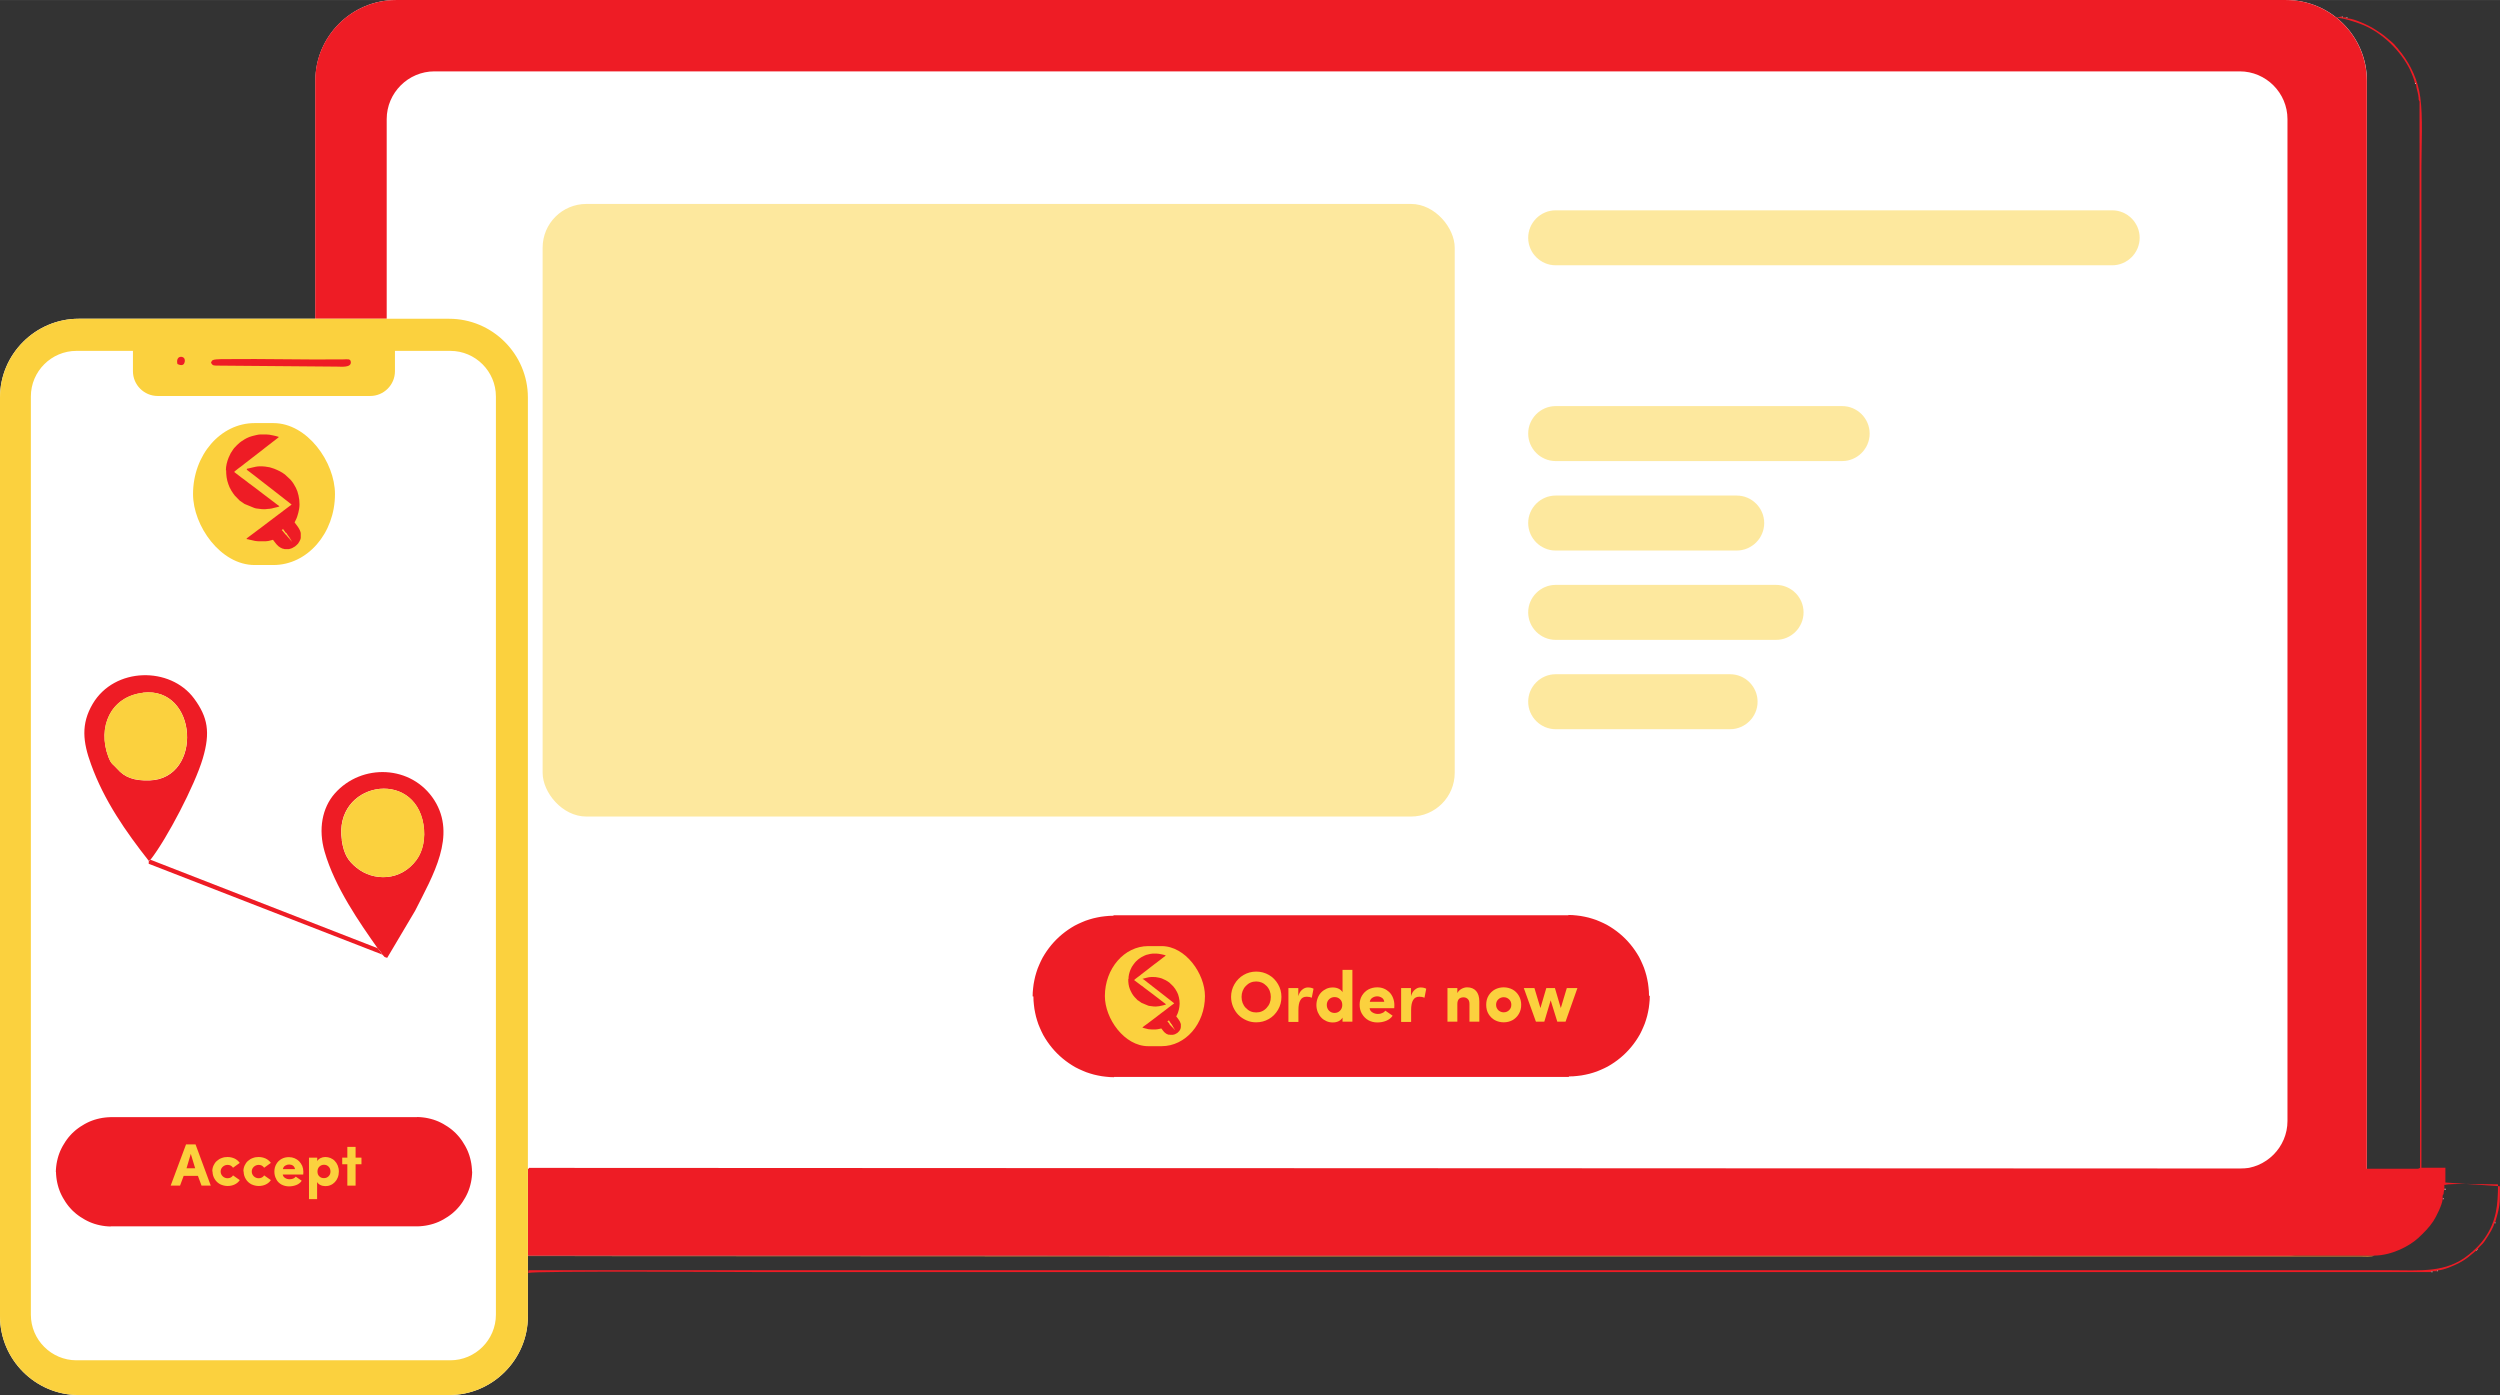 <?xml version="1.0" encoding="UTF-8"?>
<!DOCTYPE svg PUBLIC "-//W3C//DTD SVG 1.1//EN" "http://www.w3.org/Graphics/SVG/1.1/DTD/svg11.dtd">
<!-- Creator: CorelDRAW X6 -->
<svg xmlns="http://www.w3.org/2000/svg" xml:space="preserve" width="199.823mm" height="111.506mm" version="1.1" style="shape-rendering:geometricPrecision; text-rendering:geometricPrecision; image-rendering:optimizeQuality; fill-rule:evenodd; clip-rule:evenodd"
viewBox="0 0 20009 11165"
 xmlns:xlink="http://www.w3.org/1999/xlink">
 <rect x="0" y="0" width="20009" height="11165" fill="#333333" stroke="none"/>
 <defs>
  <style type="text/css">
   <![CDATA[
    .fil5 {fill:#EE1C25}
    .fil3 {fill:#F5A9AC}
    .fil1 {fill:#F79436}
    .fil2 {fill:#F8B5B8}
    .fil4 {fill:#FAC8CA}
    .fil6 {fill:#FBD13E}
    .fil9 {fill:#FDE89E}
    .fil0 {fill:white}
    .fil7 {fill:#EE1C25;fill-rule:nonzero}
    .fil8 {fill:#FBD13E;fill-rule:nonzero}
    .fil10 {fill:#FBD13E;fill-opacity:0.502}
   ]]>
  </style>
 </defs>
 <g id="Layer_x0020_1">
  <path class="fil0" d="M18944 646l0 8756c0,356 -291,646 -646,646l-15128 0c-356,0 -646,-291 -646,-646l0 -8756c0,-356 291,-646 646,-646l15128 0c356,0 646,291 646,646z"/>
  <path class="fil1" d="M6071 10056l12822 0c26,0 91,5 111,-7 -1441,0 -21017,7 -12933,7z"/>
  <path class="fil2" d="M19573 9513c-12,0 -8,-2 -8,11 12,0 8,2 8,-11z"/>
  <path class="fil3" d="M18789 147c0,-11 2,-8 -11,-8 0,11 -2,8 11,8z"/>
  <path class="fil3" d="M19336 672c0,-13 4,-11 -7,-11 0,13 -4,11 7,11z"/>
  <path class="fil4" d="M19469 10175c-12,0 -10,-3 -10,7 12,0 10,3 10,-7z"/>
  <path class="fil2" d="M18752 140c0,-11 2,-7 -10,-7 0,11 -2,7 10,7z"/>
  <path class="fil3" d="M19513 10167c-12,0 -10,-3 -10,7 12,0 10,3 10,-7z"/>
  <path class="fil3" d="M19972 9781c-11,0 -7,-2 -7,10 11,0 7,2 7,-10z"/>
  <path class="fil3" d="M19558 9589c-11,0 -7,-2 -7,9 11,0 7,2 7,-9z"/>
  <path class="fil2" d="M19831 9997l-8 7c11,1 8,3 8,-7z"/>
  <path class="fil2" d="M19823 10004l-7 8c11,0 8,3 7,-8z"/>
  <polygon class="fil3" points="19188,384 19181,376 "/>
  <polygon class="fil3" points="19365,813 19358,797 "/>
  <polygon class="fil2" points="3315,51 3305,58 "/>
  <path class="fil5" d="M17926 9354l-14449 0c-210,0 -382,-172 -382,-382l0 -8019c0,-210 172,-382 382,-382l14449 0c210,0 382,172 382,382l0 8019c0,210 -172,382 -382,382zm371 694l-15128 0c-356,0 -646,-291 -646,-646l0 -8756c0,-356 291,-646 646,-646l15128 0c356,0 646,291 646,646l0 8756c0,356 -291,646 -646,646z"/>
  <path class="fil5" d="M19329 662c11,0 7,-2 7,11 4,43 22,75 22,125l7 15 4 8533c-10,7 -2,4 -19,8l-15116 -7c-21,51 -4,602 -4,701l14773 1c138,-1 281,-75 353,-142 42,-39 87,-84 119,-133 22,-33 71,-131 75,-176 0,-12 -3,-39 7,-39 1,-33 8,-27 7,-65 0,-13 -4,-11 8,-11 39,-14 351,-4 421,-4 0,163 -12,295 -108,432 -37,53 -75,88 -123,128 -184,152 -388,127 -642,127l-14890 0 -3 22c49,-18 1702,-7 1901,-7 4443,0 8886,0 13329,0 0,-11 -2,-7 10,-7l35 0c0,-11 -2,-7 10,-7 48,-1 135,-41 170,-59 24,-12 46,-27 68,-43 24,-18 44,-38 65,-53l7 -8 8 -7c13,-18 23,-25 39,-42 15,-16 24,-33 37,-52 19,-29 49,-77 58,-112 0,-12 -3,-10 7,-10 12,-45 23,-75 32,-129 3,-20 5,-48 5,-77l0 -76 0 -33 0 28 -436 -30 0 -118 -192 0 0 -8001c0,-177 13,-407 -9,-567 -18,-132 -72,-250 -150,-353 -14,-18 -22,-25 -33,-41l-7 -7c-24,-34 -49,-48 -80,-76 -29,-26 -59,-44 -91,-65 -38,-26 -164,-88 -222,-89 -13,0 -11,4 -11,-8l-26 0c-12,0 -10,3 -10,-7l-35 7c-5,-1 -16,-3 -22,-3 -1,0 -5,3 -6,1 -1,-2 -4,1 -5,2 80,2 176,35 234,58 159,64 305,207 381,359 9,18 38,88 39,105z"/>
  <path class="fil0" d="M630 2551l2965 0c347,0 630,284 630,630l0 7354c0,347 -284,630 -630,630l-2965 0c-347,0 -630,-284 -630,-630l0 -7354c0,-347 284,-630 630,-630z"/>
  <g id="_444746120">
   <path class="fil5" d="M1984 3809c4,1 7,5 12,8 5,3 7,5 11,8l19 15c1,1 2,1 3,2l124 95c4,3 8,6 12,9l180 140c-22,15 -46,36 -68,52l-28 21c-3,2 -3,2 -6,4l-45 34c-31,22 -60,47 -92,70l-18 13c-2,2 -4,3 -6,4l-57 44c-11,9 -31,22 -40,31 -3,3 -3,0 -3,7 5,2 6,1 11,2 5,1 0,0 4,2l11 3c3,1 3,1 6,1l35 8c13,2 25,3 38,3l46 0 1 0c13,0 32,-4 45,-8l17 -5c1,0 2,-1 3,-1 1,0 2,-1 3,-1l23 -8c3,-2 3,-2 6,-3 4,-2 3,-1 6,-3 3,-2 3,-2 6,-3 9,-5 14,-8 22,-13 14,-8 28,-19 41,-30 6,-5 12,-12 18,-18 12,-12 23,-25 32,-39 11,-16 21,-33 28,-52l6 -16c7,-19 11,-40 15,-61 8,-47 0,-99 -15,-143l-11 -26c-1,-3 -1,-3 -3,-6 -11,-22 -25,-44 -42,-62l-45 -42c-28,-21 -54,-34 -86,-47l-25 -8c-3,-1 -5,-1 -7,-2 -5,-1 -2,-1 -7,-2 -3,-1 -5,0 -8,-1l-24 -4c-14,-2 -30,-2 -44,-2 -19,0 -44,5 -63,10l-33 8c-7,1 -8,0 -9,7z"/>
   <path class="fil5" d="M1816 3811c0,40 4,77 18,114l9 23c9,18 19,35 30,51l4 5c3,4 5,7 8,11l37 38c0,0 1,0 1,1 1,1 1,1 2,2l38 27 78 33c3,1 5,1 7,2 5,1 2,1 7,2 28,4 68,10 94,5 6,-1 8,-1 15,-1 11,-1 24,-4 33,-7 15,-4 31,-6 45,-13 -2,-4 -6,-7 -10,-10 -5,-3 -7,-5 -12,-9l-142 -108c-2,-1 0,0 -2,-2 -1,-1 -2,-1 -3,-2l-34 -26c-5,-3 -7,-5 -11,-8l-12 -9c-4,-4 -6,-5 -11,-8 -5,-3 -7,-6 -12,-9 -8,-6 -15,-12 -24,-18 -1,-1 -2,-1 -3,-2 -2,-2 -1,-1 -2,-2l-18 -13c-4,-3 -7,-6 -11,-8l-58 -44c6,-8 60,-47 67,-53l8 -6c3,-2 1,-1 3,-3l165 -127c1,-1 1,-1 3,-2l111 -86c4,-3 3,0 4,-7 -9,-4 -33,-9 -44,-11 -26,-6 -40,-8 -58,-8l-44 0 -2 0c-16,0 -42,7 -58,11l-7 2c0,0 -1,0 -1,0l-12 4c-2,1 -4,1 -7,2l-12 5c-20,9 -38,21 -56,32l-12 9c-16,13 -30,27 -43,43 0,0 0,1 -1,1l-2 2c0,0 -1,1 -1,2 -2,2 -3,3 -4,5l-21 32c-1,3 -2,3 -3,6l-14 30c-13,32 -22,67 -22,103z"/>
  </g>
  <path class="fil6" d="M613 2808l451 0 0 163c0,109 89,198 198,198l1701 0c109,0 198,-89 198,-198l0 -163 443 0c201,0 365,164 365,365l0 7349c0,201 -164,365 -365,365l-2992 0c-201,0 -365,-164 -365,-365l0 -7349c0,-201 164,-365 365,-365zm17 -257l2965 0c347,0 630,284 630,630l0 7354c0,347 -284,630 -630,630l-2965 0c-347,0 -630,-284 -630,-630l0 -7354c0,-347 284,-630 630,-630z"/>
  <g id="_444549864">
   <path class="fil5" d="M1689 2904c14,24 22,21 55,22l951 8c36,0 116,10 113,-36 -2,-30 -29,-22 -60,-22 -306,4 -631,-6 -945,-2 -22,0 -49,0 -71,2 -31,3 -36,6 -44,29z"/>
   <path class="fil5" d="M1420 2913c11,5 31,15 47,4 12,-9 16,-33 9,-47 -13,-25 -71,-23 -56,43z"/>
  </g>
  <g id="_444459400">
   <path class="fil5" d="M1144 5544c441,-52 482,688 53,702 -122,4 -199,-24 -258,-92 -34,-40 -47,-33 -72,-98 -87,-232 14,-480 278,-511zm47 1346l14 -10c130,-166 355,-596 418,-810 62,-209 40,-331 -70,-480 -190,-257 -636,-253 -811,43 -95,161 -79,305 -13,485 104,289 278,538 462,772z"/>
   <path class="fil5" d="M2736 6724c-69,-463 580,-579 653,-124 17,105 -3,210 -55,281 -126,174 -347,173 -481,63 -65,-53 -100,-102 -118,-220zm287 865c13,13 28,33 37,51 23,20 5,16 39,26l223 -376c144,-285 334,-602 154,-886 -180,-282 -581,-298 -797,-53 -100,114 -133,285 -81,465 82,286 284,574 425,774z"/>
   <path class="fil6" d="M2736 6724c18,119 53,167 118,220 134,110 354,110 481,-63 52,-71 72,-176 55,-281 -73,-455 -722,-339 -653,124z"/>
   <path class="fil6" d="M1144 5544c-263,31 -365,279 -278,511 24,65 37,59 72,98 59,69 137,96 258,92 430,-13 388,-754 -53,-702z"/>
   <path class="fil5" d="M1191 6891l-1 22 1870 727c-10,-18 -25,-38 -37,-51l-1818 -708 -14 10z"/>
  </g>
  <g>
   <path class="fil5" d="M885 8959l2456 0c230,0 419,188 419,419l0 0c0,230 -188,419 -419,419l-2456 0c-230,0 -419,-188 -419,-419l0 0c0,-230 188,-419 419,-419z"/>
   <path id="1" class="fil7" d="M3341 8977l-2456 0 0 -36 2456 0 0 0 0 36zm437 401l-36 0 0 0 -1 -21 -2 -20 -3 -20 -4 -20 -4 -19 -5 -19 -6 -19 -7 -18 -8 -18 -9 -17 -10 -17 -10 -16 -11 -16 -12 -15 -13 -15 -13 -14 -14 -13 -15 -13 -15 -12 -16 -11 -16 -10 -17 -10 -17 -9 -18 -8 -18 -7 -19 -6 -19 -5 -19 -4 -20 -4 -20 -3 -20 -2 -21 -1 0 -36 22 1 22 2 22 3 21 4 21 5 21 6 20 7 20 8 19 9 19 10 18 11 18 11 17 12 17 13 16 14 15 14 14 15 14 16 13 17 12 17 11 18 11 18 10 19 9 19 8 20 7 20 6 21 5 21 4 21 3 22 2 22 1 22 0 0zm-18 0l0 0 0 0 0 0 18 0 -18 0zm-419 437l0 -36 0 0 21 -1 20 -2 20 -3 20 -4 19 -4 19 -5 19 -6 18 -7 18 -8 17 -9 17 -10 16 -10 16 -11 15 -12 15 -13 14 -13 13 -14 13 -15 12 -15 11 -16 10 -16 10 -17 9 -17 8 -18 7 -18 6 -19 5 -19 4 -19 4 -20 3 -20 2 -20 1 -21 36 0 -1 22 -2 22 -3 22 -4 21 -5 21 -6 21 -7 20 -8 20 -9 19 -10 19 -11 18 -11 18 -12 17 -13 17 -14 16 -14 15 -15 14 -16 14 -17 13 -17 12 -18 11 -18 11 -19 10 -19 9 -20 8 -20 7 -21 6 -21 5 -21 4 -22 3 -22 2 -22 1 0 0zm-2456 -36l2456 0 0 36 -2456 0 0 0 0 -36zm-437 -401l36 0 0 0 1 21 2 20 3 20 4 20 4 19 5 19 6 19 7 18 8 18 9 17 10 17 10 16 11 16 12 15 13 15 13 14 14 13 15 13 15 12 16 11 16 10 17 10 17 9 18 8 18 7 19 6 19 5 19 4 20 4 20 3 20 2 21 1 0 36 -22 -1 -22 -2 -22 -3 -21 -4 -21 -5 -21 -6 -20 -7 -20 -8 -19 -9 -19 -10 -18 -11 -18 -11 -17 -12 -17 -13 -16 -14 -15 -14 -14 -15 -14 -16 -13 -17 -12 -17 -11 -18 -11 -18 -10 -19 -9 -19 -8 -20 -7 -20 -6 -21 -5 -21 -4 -21 -3 -22 -2 -22 -1 -22 0 0zm18 0l0 0 0 0 0 0 -18 0 18 0zm419 -437l0 36 0 0 -21 1 -20 2 -20 3 -20 4 -19 4 -19 5 -19 6 -18 7 -18 8 -17 9 -17 10 -16 10 -16 11 -15 12 -15 13 -14 13 -13 14 -13 15 -12 15 -11 16 -10 16 -10 17 -9 17 -8 18 -7 18 -6 19 -5 19 -4 19 -4 20 -3 20 -2 20 -1 21 -36 0 1 -22 2 -22 3 -22 4 -21 5 -21 6 -21 7 -20 8 -20 9 -19 10 -19 11 -18 11 -18 12 -17 13 -17 14 -16 14 -15 15 -14 16 -14 17 -13 17 -12 18 -11 18 -11 19 -10 19 -9 20 -8 20 -7 21 -6 21 -5 21 -4 22 -3 22 -2 22 -1 0 0z"/>
  </g>
  <g>
   <path class="fil5" d="M8913 7351l3641 0c341,0 621,279 621,621l0 0c0,341 -279,621 -621,621l-3641 0c-341,0 -621,-279 -621,-621l0 0c0,-341 279,-621 621,-621z"/>
   <path id="1" class="fil7" d="M12555 7378l-3641 0 0 -53 3641 0 0 0 0 53zm647 594l-53 0 0 0 -1 -30 -2 -30 -4 -30 -5 -29 -7 -29 -8 -28 -9 -28 -11 -27 -12 -26 -13 -26 -14 -25 -16 -24 -17 -23 -18 -22 -19 -22 -20 -21 -21 -20 -22 -19 -22 -18 -23 -17 -24 -16 -25 -14 -26 -13 -26 -12 -27 -11 -28 -9 -28 -8 -29 -7 -29 -5 -30 -4 -30 -2 -30 -1 0 -53 33 1 33 3 32 4 32 6 31 7 31 9 30 10 29 12 29 13 28 14 27 16 26 17 25 18 24 19 23 20 22 21 21 22 20 23 19 24 18 25 17 26 16 27 14 28 13 29 12 29 10 30 9 31 7 31 6 32 4 32 3 33 1 33 0 0zm-53 0l0 0 53 0 0 0 0 0 -53 0zm-594 647l0 -53 0 0 30 -1 30 -2 30 -4 29 -5 29 -7 28 -8 28 -9 27 -11 26 -12 26 -13 25 -14 24 -16 23 -17 22 -18 22 -19 21 -20 20 -21 19 -22 18 -22 17 -23 16 -24 14 -25 13 -26 12 -26 11 -27 9 -28 8 -28 7 -29 5 -29 4 -30 2 -30 1 -30 53 0 -1 33 -3 33 -4 32 -6 32 -7 31 -9 31 -10 30 -12 29 -13 29 -14 28 -16 27 -17 26 -18 25 -19 24 -20 23 -21 22 -22 21 -23 20 -24 19 -25 18 -26 17 -27 16 -28 14 -29 13 -29 12 -30 10 -31 9 -31 7 -32 6 -32 4 -33 3 -33 1 0 0zm-3641 -53l3641 0 0 53 -3641 0 0 0 0 -53zm-647 -594l53 0 0 0 1 30 2 30 4 30 5 29 7 29 8 28 9 28 11 27 12 26 13 26 14 25 16 24 17 23 18 22 19 22 20 21 21 20 22 19 22 18 23 17 24 16 25 14 26 13 26 12 27 11 28 9 28 8 29 7 29 5 30 4 30 2 30 1 0 53 -33 -1 -33 -3 -32 -4 -32 -6 -31 -7 -31 -9 -30 -10 -29 -12 -29 -13 -28 -14 -27 -16 -26 -17 -25 -18 -24 -19 -23 -20 -22 -21 -21 -22 -20 -23 -19 -24 -18 -25 -17 -26 -16 -27 -14 -28 -13 -29 -12 -29 -10 -30 -9 -31 -7 -31 -6 -32 -4 -32 -3 -33 -1 -33 0 0zm53 0l0 0 -53 0 0 0 0 0 53 0zm594 -647l0 53 0 0 -30 1 -30 2 -30 4 -29 5 -29 7 -28 8 -28 9 -27 11 -26 12 -26 13 -25 14 -24 16 -23 17 -22 18 -22 19 -21 20 -20 21 -19 22 -18 22 -17 23 -16 24 -14 25 -13 26 -12 26 -11 27 -9 28 -8 28 -7 29 -5 29 -4 30 -2 30 -1 30 -53 0 1 -33 3 -33 4 -32 6 -32 7 -31 9 -31 10 -30 12 -29 13 -29 14 -28 16 -27 17 -26 18 -25 19 -24 20 -23 21 -22 22 -21 23 -20 24 -19 25 -18 26 -17 27 -16 28 -14 29 -13 29 -12 30 -10 31 -9 31 -7 32 -6 32 -4 33 -3 33 -1 0 0z"/>
  </g>
  <path class="fil8" d="M1366 9489l123 -330 76 0 122 330 -74 0 -29 -78 -114 0 -29 78 -75 0zm127 -139l69 0 -35 -115 -34 115z"/>
  <path id="1" class="fil8" d="M1699 9376c0,-17 3,-33 10,-48 7,-15 15,-27 27,-37 11,-10 24,-18 39,-23 15,-6 30,-8 46,-8 20,0 38,4 56,12 17,8 31,20 42,35l-54 39c-4,-7 -11,-13 -18,-17 -8,-4 -16,-6 -25,-6 -15,0 -28,5 -39,15 -11,10 -17,23 -17,38 0,16 6,28 17,39 11,10 24,15 39,15 9,0 17,-2 25,-6 8,-4 14,-10 18,-17l54 38c-10,15 -24,27 -41,35 -17,8 -36,12 -56,12 -21,0 -41,-5 -60,-14 -18,-10 -33,-23 -44,-42 -11,-18 -17,-38 -17,-61z"/>
  <path id="2" class="fil8" d="M1948 9376c0,-17 3,-33 10,-48 7,-15 15,-27 27,-37 11,-10 24,-18 39,-23 15,-6 30,-8 46,-8 20,0 38,4 56,12 17,8 31,20 42,35l-54 39c-4,-7 -11,-13 -18,-17 -8,-4 -16,-6 -25,-6 -15,0 -28,5 -39,15 -11,10 -17,23 -17,38 0,16 6,28 17,39 11,10 24,15 39,15 9,0 17,-2 25,-6 8,-4 14,-10 18,-17l54 38c-10,15 -24,27 -41,35 -17,8 -36,12 -56,12 -21,0 -41,-5 -60,-14 -18,-10 -33,-23 -44,-42 -11,-18 -17,-38 -17,-61z"/>
  <path id="3" class="fil8" d="M2212 9438c-11,-18 -16,-38 -16,-61 0,-23 5,-43 16,-61 10,-18 25,-32 42,-41 18,-10 37,-14 59,-14 16,0 31,3 45,9 14,6 26,14 36,24 10,10 18,23 25,37 6,15 9,31 9,48 0,6 0,13 -1,21l-164 0c2,12 8,21 19,28 11,7 23,10 36,10 10,0 19,-2 28,-5 9,-4 16,-9 21,-16l48 33c-10,15 -25,27 -43,34 -18,7 -38,11 -59,11 -21,0 -41,-5 -59,-14 -18,-10 -32,-23 -42,-41zm52 -81l97 0c-2,-12 -7,-21 -16,-28 -9,-6 -20,-9 -31,-9 -11,0 -21,3 -31,9 -10,6 -16,15 -19,28z"/>
  <path id="4" class="fil8" d="M2473 9598l0 -333 66 0 0 28c5,-10 14,-18 26,-24 12,-6 25,-9 39,-9 14,0 28,3 41,8 13,6 25,13 34,23 10,10 18,22 24,37 6,15 9,30 9,48 0,17 -3,34 -9,49 -6,15 -14,27 -24,37 -10,10 -21,18 -34,23 -13,6 -27,8 -41,8 -14,0 -28,-3 -40,-9 -12,-6 -21,-14 -26,-24l0 137 -66 0zm68 -221c0,16 5,29 15,38 10,10 22,14 37,14 15,0 27,-5 37,-15 10,-10 15,-22 15,-38 0,-16 -5,-29 -15,-39 -10,-10 -22,-15 -37,-15 -14,0 -26,5 -37,15 -10,10 -15,23 -15,39z"/>
  <polygon id="5" class="fil8" points="2739,9318 2739,9265 2780,9265 2780,9179 2846,9179 2846,9265 2893,9265 2893,9318 2846,9318 2846,9489 2780,9489 2780,9318 "/>
  <g>
   <rect class="fil9" x="4343" y="1632" width="7300" height="4903" rx="350" ry="350"/>
   <path class="fil10" d="M16905 1683l-4454 0c-121,0 -220,99 -220,220l0 0c0,121 99,220 220,220l4454 0c121,0 220,-99 220,-220l0 0c0,-121 -99,-220 -220,-220z"/>
   <path class="fil10" d="M14744 3250l-2293 0c-121,0 -220,99 -220,220l0 0c0,121 99,220 220,220l2293 0c121,0 220,-99 220,-220l0 0c0,-121 -99,-220 -220,-220z"/>
   <path class="fil10" d="M13900 3966l-1449 0c-121,0 -220,99 -220,220l0 0c0,121 99,220 220,220l1449 0c121,0 220,-99 220,-220l0 0c0,-121 -99,-220 -220,-220z"/>
   <path class="fil10" d="M14215 4681l-1764 0c-121,0 -220,99 -220,220l0 0c0,121 99,220 220,220l1764 0c121,0 220,-99 220,-220l0 0c0,-121 -99,-220 -220,-220z"/>
   <path class="fil10" d="M13847 5396l-1396 0c-121,0 -220,99 -220,220l0 0c0,121 99,220 220,220l1396 0c121,0 220,-99 220,-220l0 0c0,-121 -99,-220 -220,-220z"/>
  </g>
  <g>
   <rect class="fil6" x="1545" y="3386" width="1136" height="1136" rx="493" ry="568"/>
   <path class="fil5" d="M2184 4293c-1,1 -3,4 -4,5l-1 4c0,2 0,3 0,4l0 1c0,1 1,1 1,2 0,0 0,1 0,1 0,1 0,0 0,1 1,1 2,4 3,6 0,0 1,1 1,1 0,1 1,1 0,1l0 0c0,0 1,0 0,0l1 0c2,3 3,5 5,8l18 23c4,5 8,10 12,13l3 3c2,2 4,4 6,6l3 2c1,0 2,1 3,2 1,1 6,5 7,5 1,1 2,2 4,2 1,1 3,1 4,2 1,0 0,0 1,0 1,0 1,1 1,1l1 1c1,0 3,1 5,2 1,1 4,1 4,2 1,-1 1,0 2,0l4 1c1,0 0,0 1,0 1,0 0,0 1,0 1,0 2,0 2,1 1,0 1,0 1,0 1,0 0,0 1,1 1,0 1,0 3,0 1,0 0,0 1,0 2,1 2,0 3,1 1,0 2,0 3,0l0 0c1,0 1,0 1,0 1,0 2,0 2,0 1,0 2,0 3,0 1,0 2,0 3,0 1,0 5,0 5,0 0,0 1,0 1,0 2,0 3,0 5,0 2,0 3,-1 4,0 0,0 0,0 0,0 1,0 1,0 2,0 1,0 1,0 2,0l6 -2c2,0 10,-2 11,-3 1,-1 4,-2 5,-2 2,-1 4,-2 5,-2l17 -10c1,0 0,0 1,0 2,-2 6,-4 8,-6 2,-2 5,-4 8,-7 2,-1 8,-8 10,-10 1,-1 2,-3 3,-3 0,-1 2,-4 3,-5 1,-1 2,-3 3,-5 0,-1 1,-2 2,-3 1,-1 1,-2 2,-3l1 -2c0,-1 1,-2 1,-3 1,-1 1,-2 2,-3l2 -4c0,-1 0,0 0,-1 0,0 0,-1 1,-1 0,-1 0,-2 1,-3l1 -3c0,-1 0,-1 0,-1 0,-1 0,0 0,-1 0,0 0,-1 1,-1l0 -1c0,-1 1,-6 1,-6 0,0 0,-1 0,-2 0,-1 0,-3 0,-3 0,-1 0,-1 0,-2 0,-1 0,-2 0,-3 0,-1 0,-3 0,-5 0,-1 0,-4 0,-5l0 0c0,-1 0,-3 0,-4 0,-1 0,-5 0,-6 0,-1 0,-1 0,-2 0,-1 0,-1 0,-2 0,-1 -1,-3 0,-4 0,-1 -1,-3 -1,-4l-1 -3c0,-2 -1,-3 -1,-4l0 0c-1,-1 -1,-2 -1,-3 0,-1 -1,-4 -2,-5 0,-1 -2,-4 -2,-5l-6 -11c-1,-1 -2,-3 -2,-4 -4,-8 -17,-24 -22,-31 -2,-3 -4,-5 -6,-8 -1,-1 -6,-6 -6,-7l0 0c-1,0 -3,-2 -3,-3 -1,-1 -3,-2 -3,-3 0,0 0,0 -1,0 0,0 0,0 -1,-1 -1,-1 -1,0 -1,-1 -1,-1 -2,-1 -2,-1 -1,0 -1,0 -2,-1 -1,0 -1,0 -1,0 -1,0 -1,0 -1,0 -1,0 0,0 -1,0 -1,0 -4,1 -5,1 -1,1 -1,1 -1,0l0 0c-1,1 -2,1 -3,2 -4,2 -12,9 -15,12 -2,2 -3,3 -6,5l-2 1 -5 5 0 0c0,0 0,0 0,0 0,0 0,0 0,0 0,0 0,0 0,0 0,0 -1,1 -1,1 -2,1 -3,3 -5,4 -2,1 -4,3 -6,5 -2,2 -4,3 -6,5 -3,2 -9,8 -12,10l0 0c0,1 0,0 -1,1 -1,1 -6,4 -7,6 0,1 0,1 1,2 1,1 1,1 1,2 4,6 8,11 12,16 1,1 1,2 2,3l11 16c2,2 3,4 4,6l9 13c1,2 3,4 5,7 1,2 3,4 4,6 2,2 4,4 5,7 1,2 3,4 5,7 1,2 3,4 4,6 1,1 2,2 2,3 1,2 0,1 2,3 1,2 4,5 4,6 -1,-1 -9,-10 -10,-12 -4,-4 -9,-11 -10,-12 -2,-2 -3,-4 -5,-6 -3,-4 -4,-4 -5,-6 -2,-2 -3,-4 -5,-6 -2,-2 -3,-4 -5,-6 -2,-2 -3,-4 -5,-6 -1,-1 -1,-1 -3,-2 -2,-2 -5,-6 -8,-9 -2,-2 -3,-5 -5,-6 -1,-1 0,0 -1,-1 -2,-2 -5,-7 -9,-11 -2,-2 -3,-4 -5,-6 -1,-1 -2,-2 -3,-3 -1,-1 -2,-3 -3,-3 -1,0 -1,0 -1,1 -1,0 0,0 -1,0 -1,1 -2,2 -3,3 -1,0 -1,1 -2,1 -1,1 -1,1 -2,1 -2,2 -8,6 -10,7 -2,1 -9,6 -10,7 -1,1 -8,6 -9,7 -1,1 -1,0 -2,1l-4 3c-1,1 -1,1 -2,1l-1 1c-1,1 -2,2 -3,3 -1,0 -1,1 -1,1 -1,0 -1,1 -2,1l-2 2c-2,2 -5,4 -8,6 -3,2 -5,5 -7,6z"/>
   <path class="fil5" d="M1978 3762c4,1 7,5 11,8 4,3 6,5 11,8l19 15c1,1 2,1 3,2l122 95c4,3 7,5 12,9l178 139c-22,15 -46,36 -68,51l-27 21c-3,2 -3,2 -6,4l-45 34c-31,22 -60,47 -91,69l-17 13c-2,2 -4,3 -6,4l-57 43c-11,9 -31,22 -40,30 -3,3 -3,0 -3,7 5,2 6,1 11,2 5,1 0,0 4,1l11 3c3,1 3,1 6,1l35 8c13,2 25,3 37,3l46 0 1 0c13,0 32,-4 45,-8l17 -5c1,0 2,-1 3,-1 1,0 2,-1 3,-1l22 -8c3,-2 3,-2 6,-3 4,-2 3,-1 6,-3 3,-1 3,-2 6,-3 9,-4 14,-8 22,-13 14,-8 28,-19 40,-30 6,-5 12,-12 18,-18 12,-12 22,-25 32,-39 11,-16 21,-33 28,-51l6 -16c7,-19 11,-40 15,-60 8,-47 0,-98 -14,-141l-11 -26c-1,-3 -1,-3 -3,-6 -11,-22 -25,-43 -41,-61l-45 -42c-28,-21 -54,-33 -86,-46l-25 -8c-3,-1 -5,-1 -7,-2 -5,-1 -2,-1 -7,-2 -3,-1 -5,0 -8,-1l-24 -4c-14,-2 -30,-2 -44,-2 -19,0 -44,5 -62,10l-33 8c-7,1 -8,0 -9,7z"/>
   <path class="fil5" d="M1810 3763c0,39 4,76 18,113l9 23c9,18 18,35 30,51l4 5c3,4 5,7 8,11l37 38c0,0 1,0 1,1 1,1 1,1 2,2l38 26 78 32c3,1 5,1 7,2 5,1 2,1 7,2 27,4 67,10 94,4 6,-1 8,-1 15,-1 11,-1 24,-4 33,-7 15,-4 31,-6 45,-12 -1,-4 -6,-7 -10,-9 -4,-3 -7,-5 -12,-9l-141 -107c-2,-1 0,0 -2,-2 -1,-1 -2,-1 -3,-2l-34 -26c-5,-3 -7,-5 -11,-8l-12 -9c-4,-4 -6,-5 -11,-8 -4,-3 -7,-6 -12,-9 -8,-6 -15,-12 -23,-18 -1,-1 -2,-1 -3,-2 -2,-2 -1,-1 -2,-2l-18 -13c-4,-3 -7,-5 -11,-8l-57 -44c6,-8 59,-47 66,-52l8 -6c3,-2 1,-1 3,-3l163 -126c1,-1 1,-1 2,-2l110 -85c4,-3 3,0 4,-7 -9,-4 -32,-8 -43,-11 -26,-6 -40,-8 -57,-8l-44 0 -2 0c-16,0 -42,7 -58,11l-7 2c0,0 -1,0 -1,0l-12 4c-2,1 -4,1 -7,2l-12 5c-20,8 -38,20 -56,32l-12 9c-16,13 -29,27 -43,42 0,0 0,1 -1,1l-2 2c0,0 -1,1 -1,2 -2,2 -3,3 -4,5l-21 32c-1,3 -2,3 -3,6l-14 30c-13,32 -22,67 -22,102z"/>
   <path class="fil6" d="M2253 4243c1,0 0,0 1,0 0,0 1,0 1,-1 1,0 2,2 3,3 1,1 2,2 3,3 2,2 3,4 5,6 4,4 7,9 9,11 1,1 0,0 1,1 2,2 3,5 5,6 3,3 5,7 8,9 1,1 2,1 3,2 2,2 3,5 5,6 2,2 3,4 5,6 2,2 3,3 5,6 1,2 2,2 5,6 2,2 3,4 5,6 1,1 7,8 10,12 2,2 9,11 10,12 0,-2 -3,-5 -4,-6 -2,-3 -1,-2 -2,-3 -1,-1 -2,-2 -2,-3 -2,-2 -3,-4 -4,-6 -1,-2 -3,-4 -5,-7 -1,-2 -3,-4 -5,-7 -1,-2 -3,-4 -4,-6 -2,-2 -3,-4 -5,-7l-9 -13c-2,-2 -3,-4 -4,-6l-11 -16c-1,-1 -1,-2 -2,-3 -4,-6 -8,-10 -12,-16 0,-1 -1,-1 -1,-2 -1,-1 -1,-1 -1,-2 1,-2 6,-5 7,-6 1,-1 1,0 1,-1l-15 12c-2,1 -4,3 -5,4z"/>
  </g>
  <g>
   <g>
    <path class="fil6" d="M9131 7845c4,1 6,4 10,7 4,3 6,5 10,7l17 13c1,1 2,1 3,2l108 84c4,3 7,5 10,8l157 123c-19,13 -41,31 -60,45l-24 19c-2,2 -3,2 -5,4l-40 30c-27,20 -53,41 -80,61l-15 12c-2,1 -3,2 -5,4l-50 38c-10,8 -28,19 -35,27 -3,3 -3,0 -3,6 4,2 5,1 10,2 4,1 0,0 4,1l9 2c2,1 3,1 5,1l31 7c11,2 22,3 33,3l41 0 1 0c12,0 28,-4 40,-7l15 -4c1,0 2,-1 3,-1 1,0 2,-1 3,-1l20 -7c3,-1 3,-2 5,-2 3,-1 2,-1 5,-2 3,-1 3,-1 5,-3 8,-4 13,-7 20,-11 12,-7 25,-17 36,-26 5,-5 10,-10 16,-16 10,-10 20,-22 28,-34 10,-14 18,-29 25,-45l6 -14c6,-17 10,-35 13,-53 7,-41 0,-86 -13,-125l-9 -23c-1,-3 -1,-3 -2,-5 -10,-19 -22,-38 -37,-54l-39 -37c-25,-19 -47,-29 -76,-41l-22 -7c-2,-1 -4,-1 -6,-1 -4,-1 -2,-1 -6,-2 -3,0 -4,0 -7,-1l-21 -3c-12,-2 -26,-1 -39,-1 -17,0 -38,4 -55,8l-29 7c-6,1 -7,0 -8,7z"/>
    <path class="fil6" d="M8983 7847c0,35 4,68 16,100l8 20c8,16 16,31 26,45l3 4c3,4 4,6 7,9l33 33c0,0 1,0 1,1 1,0 1,1 2,2l34 23 69 29c2,1 4,1 6,1 4,1 2,1 6,2 24,4 59,9 83,4 5,-1 7,-1 13,-1 9,-1 21,-4 29,-6 13,-3 27,-5 40,-11 -1,-4 -5,-6 -9,-8 -4,-3 -7,-5 -10,-8l-124 -95c-2,-1 0,0 -2,-2 -1,-1 -2,-1 -3,-2l-30 -23c-4,-3 -6,-5 -10,-7l-11 -8c-4,-3 -5,-4 -9,-7 -4,-3 -6,-5 -10,-8 -7,-5 -13,-10 -21,-16 -1,0 -2,-1 -2,-2 -2,-1 -1,-1 -2,-2l-16 -12c-4,-3 -6,-5 -9,-7l-51 -39c5,-7 52,-41 59,-46l7 -5c2,-2 1,-1 3,-2l144 -111c1,-1 1,-1 2,-2l97 -75c4,-3 3,0 3,-6 -8,-4 -29,-7 -38,-10 -23,-5 -35,-7 -51,-7l-39 0 -2 0c-14,0 -37,6 -51,10l-6 2c0,0 -1,0 -1,0l-11 4c-2,1 -4,1 -6,2l-11 5c-18,7 -33,18 -49,28l-10 8c-14,12 -26,24 -38,37 0,0 0,0 -1,1l-2 2c0,0 -1,1 -1,1 -2,2 -2,3 -4,4l-19 28c-1,2 -1,3 -3,5l-13 26c-11,28 -19,59 -19,90z"/>
   </g>
   <path class="fil8" d="M9853 7979c0,-37 9,-71 27,-102 18,-31 42,-56 73,-74 31,-18 65,-27 101,-27 37,0 71,9 102,27 31,18 55,43 73,74 18,31 27,65 27,102 0,37 -9,71 -27,102 -18,31 -42,56 -73,74 -31,18 -65,27 -102,27 -28,0 -54,-5 -78,-16 -25,-11 -46,-25 -64,-43 -18,-18 -32,-40 -43,-65 -10,-25 -16,-51 -16,-79zm84 0c0,34 11,64 34,88 23,24 50,36 83,36 33,0 61,-12 83,-36 23,-24 34,-53 34,-88 0,-34 -11,-64 -34,-88 -23,-24 -51,-36 -83,-36 -33,0 -60,12 -83,36 -23,24 -34,54 -34,88z"/>
   <path id="1" class="fil8" d="M10312 8177l0 -269 79 0 0 65c6,-23 17,-41 31,-52 14,-12 29,-18 45,-18 18,0 33,3 46,10l-14 72c-11,-5 -25,-8 -41,-8 -23,0 -40,9 -50,27 -11,18 -16,45 -16,81l0 94 -79 0z"/>
   <path id="2" class="fil8" d="M10536 8044c0,-21 4,-40 11,-58 7,-18 17,-33 29,-45 12,-12 26,-21 41,-28 16,-7 32,-10 50,-10 17,0 33,3 47,10 14,7 25,16 31,28l0 -179 79 0 0 415 -79 0 0 -33c-7,12 -17,22 -31,29 -14,7 -30,10 -47,10 -17,0 -34,-3 -50,-10 -16,-7 -30,-16 -41,-28 -12,-12 -21,-26 -29,-44 -7,-18 -11,-37 -11,-57zm83 -2c0,19 6,35 18,47 12,12 27,18 44,18 17,0 32,-6 44,-18 12,-12 18,-28 18,-46 0,-19 -6,-35 -18,-46 -12,-12 -27,-17 -44,-17 -17,0 -32,6 -44,18 -12,12 -18,27 -18,46z"/>
   <path id="3" class="fil8" d="M10901 8115c-13,-22 -19,-46 -19,-74 0,-27 6,-52 19,-73 13,-21 30,-38 51,-49 21,-11 45,-17 70,-17 19,0 37,3 54,10 17,7 31,17 44,29 12,12 22,27 29,45 7,18 11,37 11,58 0,7 0,15 -1,25l-197 0c2,15 9,26 23,34 13,8 28,12 44,12 12,0 23,-2 33,-7 11,-4 19,-11 26,-19l58 40c-13,19 -30,32 -52,41 -22,9 -46,13 -71,13 -26,0 -49,-6 -70,-17 -21,-12 -38,-28 -51,-50zm62 -97l116 0c-2,-15 -8,-26 -20,-33 -11,-7 -24,-11 -37,-11 -13,0 -26,4 -37,11 -12,7 -19,18 -22,33z"/>
   <path id="4" class="fil8" d="M11214 8177l0 -269 79 0 0 65c6,-23 17,-41 31,-52 14,-12 29,-18 45,-18 18,0 33,3 46,10l-14 72c-11,-5 -25,-8 -41,-8 -23,0 -40,9 -50,27 -11,18 -16,45 -16,81l0 94 -79 0z"/>
   <path id="5" class="fil8" d="M11585 8177l0 -269 79 0 0 40c7,-14 18,-25 32,-33 14,-8 30,-13 46,-13 31,0 55,10 72,29 17,19 26,48 26,85l0 161 -79 0 0 -142c0,-17 -4,-30 -13,-39 -9,-9 -20,-14 -34,-14 -33,0 -50,18 -50,54l0 141 -79 0z"/>
   <path id="6" class="fil8" d="M11895 8041c0,-27 6,-52 19,-73 13,-21 30,-38 51,-49 21,-11 44,-17 70,-17 25,0 49,6 70,17 21,11 38,28 51,50 13,22 19,46 19,73 0,27 -6,51 -19,73 -13,22 -30,38 -51,50 -21,11 -44,17 -70,17 -25,0 -49,-6 -70,-17 -21,-11 -38,-28 -51,-49 -13,-21 -19,-46 -19,-74zm79 0c0,18 6,32 18,44 12,11 26,17 43,17 17,0 32,-6 43,-17 12,-11 18,-26 18,-44 0,-17 -6,-32 -18,-43 -12,-11 -26,-17 -43,-17 -17,0 -31,6 -43,17 -12,11 -18,26 -18,43z"/>
   <polygon id="7" class="fil8" points="12196,7908 12281,7908 12329,8068 12376,7908 12445,7908 12492,8068 12540,7908 12625,7908 12530,8177 12464,8177 12411,8006 12360,8177 12293,8177 "/>
   <g>
    <rect class="fil6" x="8843" y="7572" width="801" height="801" rx="347" ry="401"/>
    <path class="fil5" d="M9294 8211c-1,1 -2,3 -3,4l-1 3c0,1 0,2 0,3l0 0c0,1 0,1 1,1 0,0 0,0 0,1 0,1 0,0 0,1 1,1 1,3 2,4 0,0 1,1 1,1 0,1 0,0 0,1l0 0c0,0 0,0 0,0l0 0c1,2 2,3 4,5l12 16c3,3 6,7 8,9l2 2c1,1 3,3 5,4l2 2c1,0 1,1 2,1 0,1 4,3 5,4 1,1 2,1 3,2 1,1 2,1 3,1 1,0 0,0 1,0 0,0 0,0 1,1l0 0c1,0 2,1 3,1 1,0 3,1 3,2 0,0 1,0 1,0l3 1c1,0 0,0 1,0 0,0 0,0 1,0 1,0 1,0 2,0 0,0 0,0 1,0 1,0 0,0 1,0 1,0 0,0 2,0 1,0 0,0 1,0 1,0 1,0 2,1 1,0 1,0 2,0l0 0c1,0 0,0 1,0 1,0 1,0 2,0 1,0 1,0 2,0 0,0 2,0 2,0 1,0 3,0 4,0 0,0 1,0 1,0 1,0 2,0 3,0 1,0 2,0 3,0 0,0 0,0 0,0 1,0 1,0 1,0 1,0 1,0 2,0l5 -1c2,0 7,-2 8,-2 0,0 3,-1 3,-1 1,0 3,-1 3,-1l12 -7c1,0 0,0 1,0 1,-1 4,-3 6,-4 2,-2 3,-3 5,-5 1,-1 6,-6 7,-7 0,-1 1,-2 2,-2 0,-1 2,-3 2,-3 1,-1 2,-2 2,-3 0,-1 1,-1 1,-2 1,-1 1,-1 1,-2l1 -1c0,-1 0,-1 1,-2 0,-1 1,-2 1,-2l1 -3c0,-1 0,0 0,-1 0,0 0,0 0,-1 0,-1 0,-1 1,-2l1 -2c0,-1 0,0 0,-1 0,0 0,0 0,-1 0,0 0,-1 0,-1l0 -1c0,-1 1,-4 1,-4 0,0 0,-1 0,-1 0,-1 0,-2 0,-2 0,-1 0,-1 0,-1 0,-1 0,-1 0,-2 0,-1 0,-2 0,-3 0,-1 0,-3 0,-3l0 0c0,-1 0,-2 0,-2 0,-1 0,-3 0,-4 0,-1 0,-1 0,-2 0,-1 0,-1 0,-1 0,-1 0,-2 0,-3 0,-1 -1,-2 -1,-3l-1 -2c0,-1 -1,-2 -1,-3l0 0c0,-1 -1,-1 -1,-2 0,-1 -1,-3 -1,-3 0,-1 -1,-3 -1,-3l-4 -8c0,-1 -1,-2 -2,-3 -3,-6 -12,-17 -15,-22 -1,-2 -3,-4 -4,-5 -1,-1 -4,-4 -4,-5l0 0c-1,0 -2,-2 -2,-2 -1,0 -2,-2 -2,-2 0,0 0,0 -1,0 0,0 0,0 0,0 0,0 -1,0 -1,-1 -1,0 -1,-1 -2,-1 -1,0 -1,0 -2,0 0,0 0,0 -1,0 0,0 -1,0 -1,0 -1,0 0,0 -1,0 -1,0 -3,0 -3,1 -1,0 0,1 -1,0l0 0c-1,1 -1,1 -2,1 -3,2 -8,6 -11,8 -1,1 -2,2 -4,3l-1 1 -3 3 0 0c0,0 0,0 0,0 0,0 0,0 0,0 0,0 0,0 0,0 0,0 0,0 0,0 -1,1 -2,2 -3,3 -1,1 -3,2 -4,3 -1,1 -3,2 -4,3 -2,2 -6,6 -8,7l0 0c0,1 0,0 0,1 0,0 -4,3 -5,4 0,1 0,1 1,1 0,0 0,1 1,1 3,4 6,8 8,12 0,1 1,1 1,2l8 11c1,2 2,3 3,5l6 9c1,2 2,3 3,5 1,1 2,3 3,5 1,2 2,3 3,5 1,2 2,3 3,5 1,1 2,3 3,5 1,1 1,2 2,2 1,1 0,0 1,2 1,1 3,3 3,5 -1,0 -6,-7 -7,-8 -2,-3 -6,-8 -7,-9 -1,-1 -2,-3 -4,-4 -2,-3 -3,-3 -4,-4 -1,-2 -2,-3 -4,-4 -1,-1 -2,-3 -4,-4 -1,-1 -2,-3 -4,-4 -1,-1 -1,-1 -2,-2 -2,-2 -3,-4 -5,-6 -1,-1 -2,-3 -4,-4 -1,-1 0,0 -1,-1 -1,-1 -4,-5 -6,-8 -1,-1 -2,-3 -4,-4 -1,-1 -1,-1 -2,-2 0,-1 -1,-2 -2,-2 0,0 0,0 -1,0 -1,0 0,0 -1,0 0,1 -2,1 -2,2 0,0 -1,1 -1,1 -1,1 -1,1 -1,1 -1,1 -6,4 -7,5 -1,1 -6,4 -7,5 -1,1 -5,4 -7,5 -1,0 -1,0 -2,1l-3 2c-1,0 -1,1 -2,1l-1 1c-1,1 -2,1 -2,2 0,0 -1,0 -1,1 -1,0 -1,1 -1,0l-1 1c-2,1 -4,3 -6,4 -2,1 -3,3 -5,4z"/>
    <path class="fil5" d="M9148 7836c3,1 5,3 8,5 3,2 5,4 8,6l13 10c1,1 1,1 2,2l86 67c3,2 5,4 8,6l125 98c-15,10 -32,25 -48,36l-19 15c-2,1 -2,2 -4,3l-32 24c-22,16 -42,33 -64,49l-12 9c-1,1 -3,2 -4,3l-40 30c-8,6 -22,15 -28,21 -2,2 -2,0 -2,5 3,2 4,1 8,2 3,1 0,0 3,1l7 2c2,1 2,1 4,1l24 6c9,1 18,2 26,2l32 0 1 0c9,0 23,-3 32,-5l12 -3c1,0 2,-1 2,-1 1,0 1,0 2,-1l16 -6c2,-1 2,-1 4,-2 3,-1 2,-1 4,-2 2,-1 2,-1 4,-2 6,-3 10,-6 16,-9 10,-6 20,-14 29,-21 4,-4 8,-8 12,-12 8,-8 16,-18 22,-27 8,-11 15,-23 20,-36l4 -11c5,-14 8,-28 10,-42 6,-33 0,-69 -10,-100l-8 -18c-1,-2 -1,-2 -2,-4 -8,-15 -18,-31 -29,-43l-31 -30c-20,-15 -38,-24 -60,-33l-17 -5c-2,-1 -3,-1 -5,-1 -3,-1 -1,-1 -5,-1 -2,0 -3,0 -6,-1l-17 -3c-10,-1 -21,-1 -31,-1 -13,0 -31,3 -44,7l-23 6c-5,1 -6,0 -6,5z"/>
    <path class="fil5" d="M9030 7837c0,28 3,54 13,79l7 16c6,13 13,25 21,36l3 3c2,3 3,5 6,8l26 27c0,0 0,0 1,0 0,0 1,1 2,1l27 19 55 23c2,1 3,1 5,1 3,1 1,1 5,1 19,3 47,7 66,3 4,-1 5,-1 10,-1 8,-1 17,-3 23,-5 11,-3 22,-4 32,-9 -1,-3 -4,-5 -7,-7 -3,-2 -5,-4 -8,-6l-99 -76c-1,-1 0,0 -2,-1 -1,-1 -1,-1 -2,-2l-24 -18c-3,-2 -5,-4 -8,-6l-8 -6c-3,-3 -4,-3 -8,-6 -3,-2 -5,-4 -8,-6 -6,-4 -11,-8 -16,-13 -1,0 -1,-1 -2,-1 -1,-1 0,0 -2,-1l-12 -9c-3,-2 -5,-4 -8,-6l-41 -31c4,-6 42,-33 47,-37l5 -4c2,-1 1,-1 2,-2l115 -89c1,-1 1,-1 2,-1l78 -60c3,-2 2,0 3,-5 -6,-3 -23,-6 -31,-8 -18,-4 -28,-5 -40,-6l-31 0 -2 0c-11,0 -30,5 -41,8l-5 1c0,0 -1,0 -1,0l-8 3c-2,1 -3,1 -5,2l-9 4c-14,6 -27,14 -39,23l-8 6c-11,9 -21,19 -30,30 0,0 0,0 0,1l-1 2c0,0 -1,1 -1,1 -1,1 -2,2 -3,3l-15 22c-1,2 -1,2 -2,4l-10 21c-9,23 -15,47 -15,72z"/>
    <path class="fil6" d="M9342 8176c1,0 0,0 1,0 0,0 0,0 1,0 1,0 1,2 2,2 1,1 1,1 2,2 1,1 2,3 4,4 3,3 5,6 6,8 1,1 0,0 1,1 1,1 2,3 4,4 2,2 4,5 5,6 1,1 1,1 2,2 1,1 2,3 4,4 1,1 2,3 4,4 1,1 2,2 4,4 1,1 2,2 4,4 1,2 2,3 4,4 1,1 5,6 7,9 1,1 6,8 7,8 0,-1 -2,-3 -3,-5 -1,-2 -1,-1 -1,-2 0,-1 -1,-2 -2,-2 -1,-1 -2,-3 -3,-5 -1,-1 -2,-3 -3,-5 -1,-1 -2,-3 -3,-5 -1,-1 -2,-3 -3,-5 -1,-2 -2,-3 -3,-5l-6 -9c-1,-2 -2,-3 -3,-5l-8 -11c0,-1 -1,-2 -1,-2 -3,-4 -5,-7 -8,-12 0,0 0,-1 -1,-1 0,-1 -1,-1 -1,-1 1,-1 5,-4 5,-4 1,-1 0,0 0,-1l-11 9c-1,1 -3,2 -4,3z"/>
   </g>
  </g>
 </g>
</svg>
